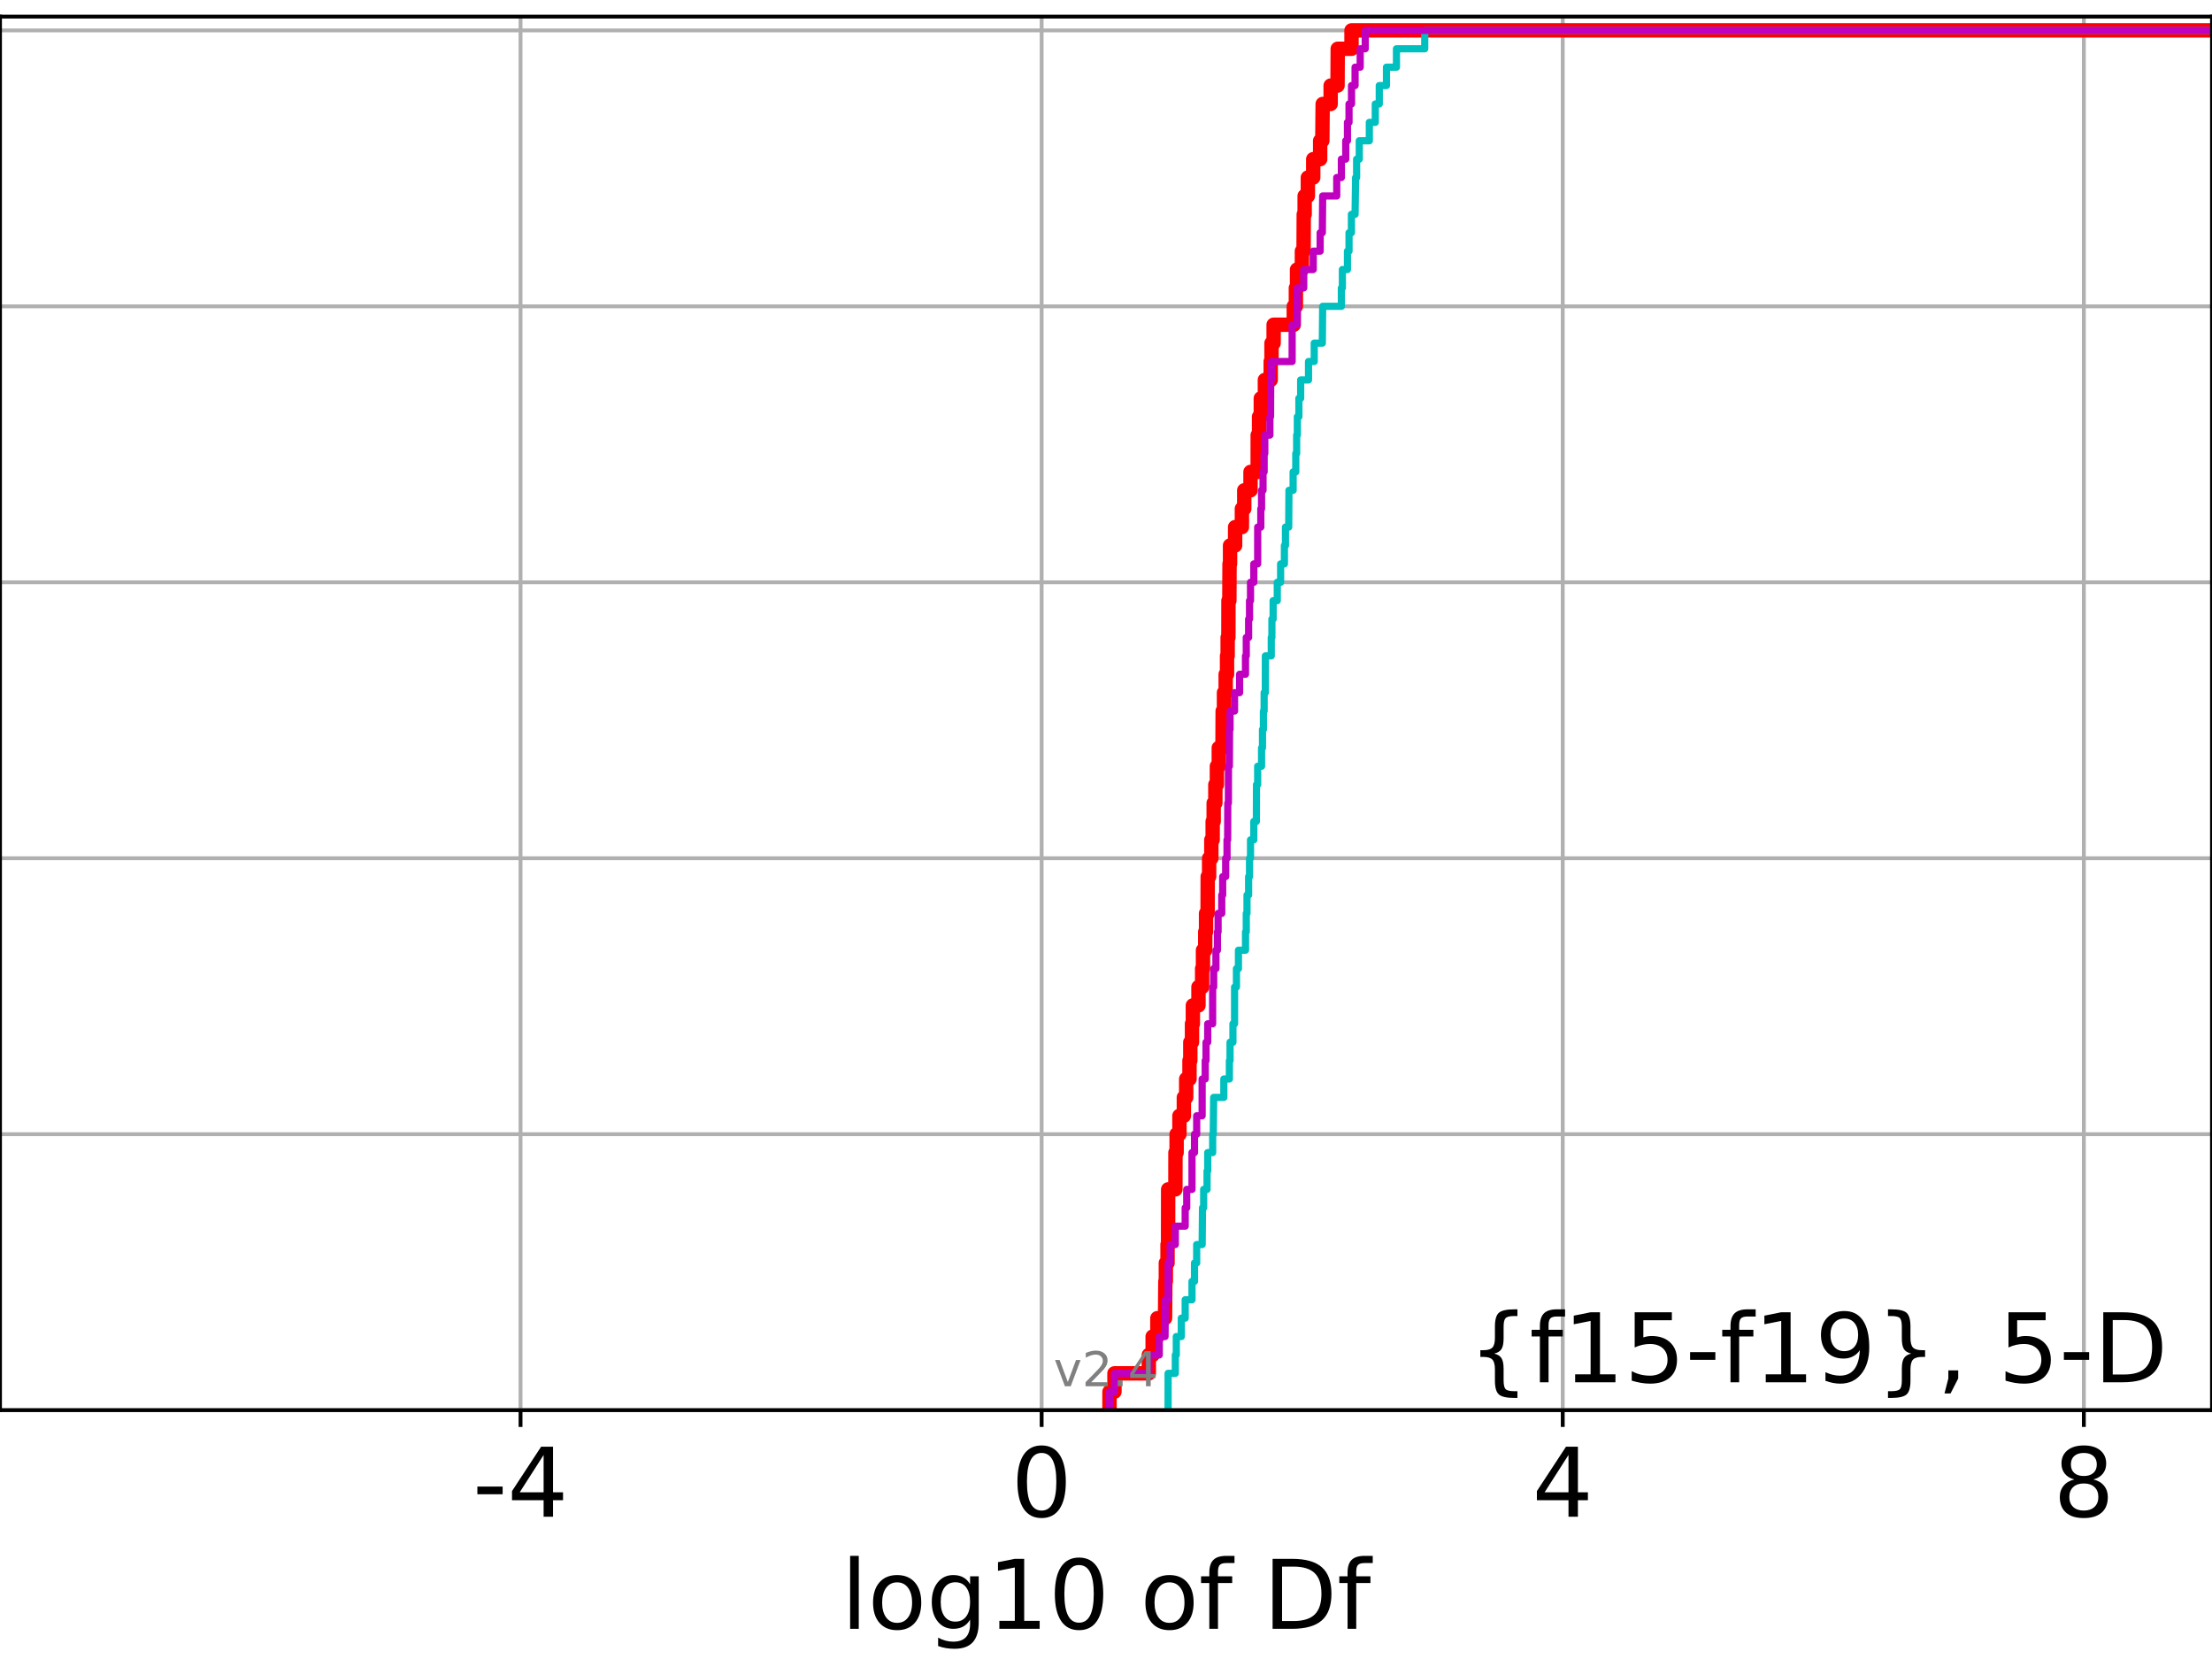 <?xml version="1.0" encoding="utf-8" standalone="no"?>
<!DOCTYPE svg PUBLIC "-//W3C//DTD SVG 1.1//EN"
  "http://www.w3.org/Graphics/SVG/1.1/DTD/svg11.dtd">
<!-- Created with matplotlib (https://matplotlib.org/) -->
<svg height="345.6pt" version="1.1" viewBox="0 0 460.8 345.6" width="460.8pt" xmlns="http://www.w3.org/2000/svg" xmlns:xlink="http://www.w3.org/1999/xlink">
 <defs>
  <style type="text/css">
*{stroke-linecap:butt;stroke-linejoin:round;}
  </style>
 </defs>
 <g id="figure_1">
  <g id="patch_1">
   <path d="M 0 345.6 
L 460.8 345.6 
L 460.8 0 
L 0 0 
z
" style="fill:#ffffff;"/>
  </g>
  <g id="axes_1">
   <g id="patch_2">
    <path d="M 0 293.76 
L 460.8 293.76 
L 460.8 3.456 
L 0 3.456 
z
" style="fill:#ffffff;"/>
   </g>
   <g id="matplotlib.axis_1">
    <g id="xtick_1">
     <g id="line2d_1">
      <path clip-path="url(#pbffcd84987)" d="M 108.438 293.76 
L 108.438 3.456 
" style="fill:none;stroke:#b0b0b0;stroke-linecap:square;stroke-width:0.8;"/>
     </g>
     <g id="line2d_2">
      <defs>
       <path d="M 0 0 
L 0 3.5 
" id="mc4f6061548" style="stroke:#000000;stroke-width:0.8;"/>
      </defs>
      <g>
       <use style="stroke:#000000;stroke-width:0.8;" x="108.438" xlink:href="#mc4f6061548" y="293.76"/>
      </g>
     </g>
     <g id="text_1">
      <!-- -4 -->
      <defs>
       <path d="M 4.891 31.391 
L 31.203 31.391 
L 31.203 23.391 
L 4.891 23.391 
z
" id="DejaVuSans-45"/>
       <path d="M 37.797 64.312 
L 12.891 25.391 
L 37.797 25.391 
z
M 35.203 72.906 
L 47.609 72.906 
L 47.609 25.391 
L 58.016 25.391 
L 58.016 17.188 
L 47.609 17.188 
L 47.609 0 
L 37.797 0 
L 37.797 17.188 
L 4.891 17.188 
L 4.891 26.703 
z
" id="DejaVuSans-52"/>
      </defs>
      <g transform="translate(98.468 315.957)scale(0.2 -0.2)">
       <use xlink:href="#DejaVuSans-45"/>
       <use x="36.084" xlink:href="#DejaVuSans-52"/>
      </g>
     </g>
    </g>
    <g id="xtick_2">
     <g id="line2d_3">
      <path clip-path="url(#pbffcd84987)" d="M 216.993 293.76 
L 216.993 3.456 
" style="fill:none;stroke:#b0b0b0;stroke-linecap:square;stroke-width:0.8;"/>
     </g>
     <g id="line2d_4">
      <g>
       <use style="stroke:#000000;stroke-width:0.8;" x="216.993" xlink:href="#mc4f6061548" y="293.76"/>
      </g>
     </g>
     <g id="text_2">
      <!-- 0 -->
      <defs>
       <path d="M 31.781 66.406 
Q 24.172 66.406 20.328 58.906 
Q 16.5 51.422 16.5 36.375 
Q 16.5 21.391 20.328 13.891 
Q 24.172 6.391 31.781 6.391 
Q 39.453 6.391 43.281 13.891 
Q 47.125 21.391 47.125 36.375 
Q 47.125 51.422 43.281 58.906 
Q 39.453 66.406 31.781 66.406 
z
M 31.781 74.219 
Q 44.047 74.219 50.516 64.516 
Q 56.984 54.828 56.984 36.375 
Q 56.984 17.969 50.516 8.266 
Q 44.047 -1.422 31.781 -1.422 
Q 19.531 -1.422 13.062 8.266 
Q 6.594 17.969 6.594 36.375 
Q 6.594 54.828 13.062 64.516 
Q 19.531 74.219 31.781 74.219 
z
" id="DejaVuSans-48"/>
      </defs>
      <g transform="translate(210.631 315.957)scale(0.2 -0.2)">
       <use xlink:href="#DejaVuSans-48"/>
      </g>
     </g>
    </g>
    <g id="xtick_3">
     <g id="line2d_5">
      <path clip-path="url(#pbffcd84987)" d="M 325.548 293.76 
L 325.548 3.456 
" style="fill:none;stroke:#b0b0b0;stroke-linecap:square;stroke-width:0.8;"/>
     </g>
     <g id="line2d_6">
      <g>
       <use style="stroke:#000000;stroke-width:0.8;" x="325.548" xlink:href="#mc4f6061548" y="293.76"/>
      </g>
     </g>
     <g id="text_3">
      <!-- 4 -->
      <g transform="translate(319.186 315.957)scale(0.2 -0.2)">
       <use xlink:href="#DejaVuSans-52"/>
      </g>
     </g>
    </g>
    <g id="xtick_4">
     <g id="line2d_7">
      <path clip-path="url(#pbffcd84987)" d="M 434.103 293.76 
L 434.103 3.456 
" style="fill:none;stroke:#b0b0b0;stroke-linecap:square;stroke-width:0.8;"/>
     </g>
     <g id="line2d_8">
      <g>
       <use style="stroke:#000000;stroke-width:0.8;" x="434.103" xlink:href="#mc4f6061548" y="293.76"/>
      </g>
     </g>
     <g id="text_4">
      <!-- 8 -->
      <defs>
       <path d="M 31.781 34.625 
Q 24.75 34.625 20.719 30.859 
Q 16.703 27.094 16.703 20.516 
Q 16.703 13.922 20.719 10.156 
Q 24.75 6.391 31.781 6.391 
Q 38.812 6.391 42.859 10.172 
Q 46.922 13.969 46.922 20.516 
Q 46.922 27.094 42.891 30.859 
Q 38.875 34.625 31.781 34.625 
z
M 21.922 38.812 
Q 15.578 40.375 12.031 44.719 
Q 8.5 49.078 8.5 55.328 
Q 8.5 64.062 14.719 69.141 
Q 20.953 74.219 31.781 74.219 
Q 42.672 74.219 48.875 69.141 
Q 55.078 64.062 55.078 55.328 
Q 55.078 49.078 51.531 44.719 
Q 48 40.375 41.703 38.812 
Q 48.828 37.156 52.797 32.312 
Q 56.781 27.484 56.781 20.516 
Q 56.781 9.906 50.312 4.234 
Q 43.844 -1.422 31.781 -1.422 
Q 19.734 -1.422 13.25 4.234 
Q 6.781 9.906 6.781 20.516 
Q 6.781 27.484 10.781 32.312 
Q 14.797 37.156 21.922 38.812 
z
M 18.312 54.391 
Q 18.312 48.734 21.844 45.562 
Q 25.391 42.391 31.781 42.391 
Q 38.141 42.391 41.719 45.562 
Q 45.312 48.734 45.312 54.391 
Q 45.312 60.062 41.719 63.234 
Q 38.141 66.406 31.781 66.406 
Q 25.391 66.406 21.844 63.234 
Q 18.312 60.062 18.312 54.391 
z
" id="DejaVuSans-56"/>
      </defs>
      <g transform="translate(427.741 315.957)scale(0.2 -0.2)">
       <use xlink:href="#DejaVuSans-56"/>
      </g>
     </g>
    </g>
    <g id="text_5">
     <!-- log10 of Df -->
     <defs>
      <path d="M 9.422 75.984 
L 18.406 75.984 
L 18.406 0 
L 9.422 0 
z
" id="DejaVuSans-108"/>
      <path d="M 30.609 48.391 
Q 23.391 48.391 19.188 42.75 
Q 14.984 37.109 14.984 27.297 
Q 14.984 17.484 19.156 11.844 
Q 23.344 6.203 30.609 6.203 
Q 37.797 6.203 41.984 11.859 
Q 46.188 17.531 46.188 27.297 
Q 46.188 37.016 41.984 42.703 
Q 37.797 48.391 30.609 48.391 
z
M 30.609 56 
Q 42.328 56 49.016 48.375 
Q 55.719 40.766 55.719 27.297 
Q 55.719 13.875 49.016 6.219 
Q 42.328 -1.422 30.609 -1.422 
Q 18.844 -1.422 12.172 6.219 
Q 5.516 13.875 5.516 27.297 
Q 5.516 40.766 12.172 48.375 
Q 18.844 56 30.609 56 
z
" id="DejaVuSans-111"/>
      <path d="M 45.406 27.984 
Q 45.406 37.75 41.375 43.109 
Q 37.359 48.484 30.078 48.484 
Q 22.859 48.484 18.828 43.109 
Q 14.797 37.75 14.797 27.984 
Q 14.797 18.266 18.828 12.891 
Q 22.859 7.516 30.078 7.516 
Q 37.359 7.516 41.375 12.891 
Q 45.406 18.266 45.406 27.984 
z
M 54.391 6.781 
Q 54.391 -7.172 48.188 -13.984 
Q 42 -20.797 29.203 -20.797 
Q 24.469 -20.797 20.266 -20.094 
Q 16.062 -19.391 12.109 -17.922 
L 12.109 -9.188 
Q 16.062 -11.328 19.922 -12.344 
Q 23.781 -13.375 27.781 -13.375 
Q 36.625 -13.375 41.016 -8.766 
Q 45.406 -4.156 45.406 5.172 
L 45.406 9.625 
Q 42.625 4.781 38.281 2.391 
Q 33.938 0 27.875 0 
Q 17.828 0 11.672 7.656 
Q 5.516 15.328 5.516 27.984 
Q 5.516 40.672 11.672 48.328 
Q 17.828 56 27.875 56 
Q 33.938 56 38.281 53.609 
Q 42.625 51.219 45.406 46.391 
L 45.406 54.688 
L 54.391 54.688 
z
" id="DejaVuSans-103"/>
      <path d="M 12.406 8.297 
L 28.516 8.297 
L 28.516 63.922 
L 10.984 60.406 
L 10.984 69.391 
L 28.422 72.906 
L 38.281 72.906 
L 38.281 8.297 
L 54.391 8.297 
L 54.391 0 
L 12.406 0 
z
" id="DejaVuSans-49"/>
      <path id="DejaVuSans-32"/>
      <path d="M 37.109 75.984 
L 37.109 68.5 
L 28.516 68.5 
Q 23.688 68.5 21.797 66.547 
Q 19.922 64.594 19.922 59.516 
L 19.922 54.688 
L 34.719 54.688 
L 34.719 47.703 
L 19.922 47.703 
L 19.922 0 
L 10.891 0 
L 10.891 47.703 
L 2.297 47.703 
L 2.297 54.688 
L 10.891 54.688 
L 10.891 58.5 
Q 10.891 67.625 15.141 71.797 
Q 19.391 75.984 28.609 75.984 
z
" id="DejaVuSans-102"/>
      <path d="M 19.672 64.797 
L 19.672 8.109 
L 31.594 8.109 
Q 46.688 8.109 53.688 14.938 
Q 60.688 21.781 60.688 36.531 
Q 60.688 51.172 53.688 57.984 
Q 46.688 64.797 31.594 64.797 
z
M 9.812 72.906 
L 30.078 72.906 
Q 51.266 72.906 61.172 64.094 
Q 71.094 55.281 71.094 36.531 
Q 71.094 17.672 61.125 8.828 
Q 51.172 0 30.078 0 
L 9.812 0 
z
" id="DejaVuSans-68"/>
     </defs>
     <g transform="translate(175.214 339.313)scale(0.2 -0.2)">
      <use xlink:href="#DejaVuSans-108"/>
      <use x="27.783" xlink:href="#DejaVuSans-111"/>
      <use x="88.965" xlink:href="#DejaVuSans-103"/>
      <use x="152.441" xlink:href="#DejaVuSans-49"/>
      <use x="216.064" xlink:href="#DejaVuSans-48"/>
      <use x="279.688" xlink:href="#DejaVuSans-32"/>
      <use x="311.475" xlink:href="#DejaVuSans-111"/>
      <use x="372.656" xlink:href="#DejaVuSans-102"/>
      <use x="407.861" xlink:href="#DejaVuSans-32"/>
      <use x="439.648" xlink:href="#DejaVuSans-68"/>
      <use x="516.65" xlink:href="#DejaVuSans-102"/>
     </g>
    </g>
   </g>
   <g id="matplotlib.axis_2">
    <g id="ytick_1">
     <g id="line2d_9">
      <path clip-path="url(#pbffcd84987)" d="M 0 293.76 
L 460.8 293.76 
" style="fill:none;stroke:#b0b0b0;stroke-linecap:square;stroke-width:0.8;"/>
     </g>
     <g id="line2d_10">
      <defs>
       <path d="M 0 0 
L -3.5 0 
" id="mc36b3efa20" style="stroke:#000000;stroke-width:0.8;"/>
      </defs>
      <g>
       <use style="stroke:#000000;stroke-width:0.8;" x="0" xlink:href="#mc36b3efa20" y="293.76"/>
      </g>
     </g>
    </g>
    <g id="ytick_2">
     <g id="line2d_11">
      <path clip-path="url(#pbffcd84987)" d="M 0 236.274 
L 460.8 236.274 
" style="fill:none;stroke:#b0b0b0;stroke-linecap:square;stroke-width:0.8;"/>
     </g>
     <g id="line2d_12">
      <g>
       <use style="stroke:#000000;stroke-width:0.8;" x="0" xlink:href="#mc36b3efa20" y="236.274"/>
      </g>
     </g>
    </g>
    <g id="ytick_3">
     <g id="line2d_13">
      <path clip-path="url(#pbffcd84987)" d="M 0 178.788 
L 460.8 178.788 
" style="fill:none;stroke:#b0b0b0;stroke-linecap:square;stroke-width:0.8;"/>
     </g>
     <g id="line2d_14">
      <g>
       <use style="stroke:#000000;stroke-width:0.8;" x="0" xlink:href="#mc36b3efa20" y="178.788"/>
      </g>
     </g>
    </g>
    <g id="ytick_4">
     <g id="line2d_15">
      <path clip-path="url(#pbffcd84987)" d="M 0 121.302 
L 460.8 121.302 
" style="fill:none;stroke:#b0b0b0;stroke-linecap:square;stroke-width:0.8;"/>
     </g>
     <g id="line2d_16">
      <g>
       <use style="stroke:#000000;stroke-width:0.8;" x="0" xlink:href="#mc36b3efa20" y="121.302"/>
      </g>
     </g>
    </g>
    <g id="ytick_5">
     <g id="line2d_17">
      <path clip-path="url(#pbffcd84987)" d="M 0 63.816 
L 460.8 63.816 
" style="fill:none;stroke:#b0b0b0;stroke-linecap:square;stroke-width:0.8;"/>
     </g>
     <g id="line2d_18">
      <g>
       <use style="stroke:#000000;stroke-width:0.8;" x="0" xlink:href="#mc36b3efa20" y="63.816"/>
      </g>
     </g>
    </g>
    <g id="ytick_6">
     <g id="line2d_19">
      <path clip-path="url(#pbffcd84987)" d="M 0 6.33 
L 460.8 6.33 
" style="fill:none;stroke:#b0b0b0;stroke-linecap:square;stroke-width:0.8;"/>
     </g>
     <g id="line2d_20">
      <g>
       <use style="stroke:#000000;stroke-width:0.8;" x="0" xlink:href="#mc36b3efa20" y="6.33"/>
      </g>
     </g>
    </g>
   </g>
   <g id="line2d_21">
    <path clip-path="url(#pbffcd84987)" d="M 231.129 293.76 
L 231.129 289.928 
L 232.163 289.928 
L 232.163 286.095 
L 239.32 286.095 
L 239.32 282.263 
L 240.118 282.263 
L 240.118 278.43 
L 241.104 278.43 
L 241.104 274.598 
L 242.699 274.598 
L 242.765 266.933 
L 242.867 266.933 
L 242.867 263.101 
L 243.22 263.101 
L 243.22 259.268 
L 243.333 259.268 
L 243.349 247.771 
L 244.856 247.771 
L 244.869 240.106 
L 245.11 240.106 
L 245.11 236.274 
L 245.7 236.274 
L 245.7 232.442 
L 246.62 232.442 
L 246.62 228.609 
L 247.105 228.609 
L 247.105 224.777 
L 247.792 224.777 
L 247.792 220.944 
L 247.964 220.944 
L 247.964 217.112 
L 248.315 217.112 
L 248.315 213.28 
L 248.496 213.28 
L 248.496 209.447 
L 249.662 209.447 
L 249.662 205.615 
L 250.429 205.615 
L 250.429 201.782 
L 250.604 201.782 
L 250.604 197.95 
L 251.072 197.95 
L 251.072 194.118 
L 251.242 194.118 
L 251.242 190.285 
L 251.568 190.285 
L 251.591 182.621 
L 251.885 182.621 
L 251.885 178.788 
L 252.343 178.788 
L 252.343 174.956 
L 252.62 174.956 
L 252.62 171.123 
L 252.831 171.123 
L 252.831 167.291 
L 253.181 167.291 
L 253.181 163.459 
L 253.502 163.459 
L 253.502 159.626 
L 253.894 159.626 
L 253.894 155.794 
L 254.667 155.794 
L 254.706 148.129 
L 254.978 148.129 
L 254.978 144.297 
L 255.331 144.297 
L 255.331 140.464 
L 255.612 140.464 
L 255.612 136.632 
L 255.743 136.632 
L 255.743 132.799 
L 255.897 132.799 
L 255.91 125.135 
L 256.1 125.135 
L 256.136 117.47 
L 256.241 117.47 
L 256.241 113.637 
L 257.298 113.637 
L 257.298 109.805 
L 258.709 109.805 
L 258.709 105.973 
L 259.199 105.973 
L 259.199 102.14 
L 260.505 102.14 
L 260.505 98.308 
L 261.996 98.308 
L 262.003 90.643 
L 262.286 90.643 
L 262.286 86.811 
L 262.652 86.811 
L 262.652 82.978 
L 263.501 82.978 
L 263.501 79.146 
L 264.713 79.146 
L 264.713 75.313 
L 264.879 75.313 
L 264.879 71.481 
L 265.321 71.481 
L 265.321 67.649 
L 269.521 67.649 
L 269.521 63.816 
L 269.955 63.816 
L 269.955 59.984 
L 270.198 59.984 
L 270.198 56.151 
L 271.209 56.151 
L 271.209 52.319 
L 271.555 52.319 
L 271.596 44.654 
L 271.783 44.654 
L 271.783 40.822 
L 272.452 40.822 
L 272.452 36.989 
L 273.571 36.989 
L 273.571 33.157 
L 275.013 33.157 
L 275.013 29.325 
L 275.465 29.325 
L 275.538 21.66 
L 277.201 21.66 
L 277.201 17.827 
L 278.632 17.827 
L 278.675 10.163 
L 281.546 10.163 
L 281.546 6.33 
L 281.546 6.33 
L 460.8 6.33 
L 460.8 6.33 
" style="fill:none;stroke:#ff0000;stroke-linecap:square;stroke-width:3;"/>
   </g>
   <g id="line2d_22">
    <path clip-path="url(#pbffcd84987)" d="M 243.333 293.76 
L 243.338 286.095 
L 244.842 286.095 
L 244.842 282.263 
L 245.045 282.263 
L 245.045 278.43 
L 246.087 278.43 
L 246.087 274.598 
L 246.897 274.598 
L 246.897 270.766 
L 248.316 270.766 
L 248.316 266.933 
L 248.836 266.933 
L 248.836 263.101 
L 249.292 263.101 
L 249.292 259.268 
L 250.429 259.268 
L 250.506 251.604 
L 250.744 251.604 
L 250.744 247.771 
L 251.45 247.771 
L 251.45 243.939 
L 251.591 243.939 
L 251.591 240.106 
L 252.62 240.106 
L 252.62 236.274 
L 252.743 236.274 
L 252.831 228.609 
L 254.946 228.609 
L 254.946 224.777 
L 256.103 224.777 
L 256.103 220.944 
L 256.241 220.944 
L 256.241 217.112 
L 256.844 217.112 
L 256.844 213.28 
L 257.181 213.28 
L 257.188 205.615 
L 257.577 205.615 
L 257.577 201.782 
L 257.992 201.782 
L 257.992 197.95 
L 259.465 197.95 
L 259.465 194.118 
L 259.621 194.118 
L 259.621 190.285 
L 259.773 190.285 
L 259.773 186.453 
L 260.109 186.453 
L 260.109 182.621 
L 260.298 182.621 
L 260.298 178.788 
L 260.505 178.788 
L 260.505 174.956 
L 261.192 174.956 
L 261.192 171.123 
L 261.729 171.123 
L 261.754 163.459 
L 261.996 163.459 
L 261.996 159.626 
L 262.805 159.626 
L 262.805 155.794 
L 263.001 155.794 
L 263.001 151.961 
L 263.192 151.961 
L 263.192 148.129 
L 263.343 148.129 
L 263.343 144.297 
L 263.593 144.297 
L 263.602 136.632 
L 264.829 136.632 
L 264.829 132.799 
L 264.959 132.799 
L 264.959 128.967 
L 265.217 128.967 
L 265.217 125.135 
L 266.08 125.135 
L 266.08 121.302 
L 266.776 121.302 
L 266.776 117.47 
L 267.566 117.47 
L 267.566 113.637 
L 267.787 113.637 
L 267.787 109.805 
L 268.462 109.805 
L 268.513 102.14 
L 269.383 102.14 
L 269.383 98.308 
L 269.937 98.308 
L 269.937 94.475 
L 270.118 94.475 
L 270.118 90.643 
L 270.259 90.643 
L 270.259 86.811 
L 270.582 86.811 
L 270.582 82.978 
L 270.952 82.978 
L 270.952 79.146 
L 272.589 79.146 
L 272.589 75.313 
L 273.778 75.313 
L 273.778 71.481 
L 275.465 71.481 
L 275.538 63.816 
L 279.434 63.816 
L 279.434 59.984 
L 279.643 59.984 
L 279.643 56.151 
L 280.699 56.151 
L 280.699 52.319 
L 281.027 52.319 
L 281.027 48.487 
L 281.523 48.487 
L 281.523 44.654 
L 282.288 44.654 
L 282.399 36.989 
L 282.609 36.989 
L 282.609 33.157 
L 283.16 33.157 
L 283.16 29.325 
L 285.257 29.325 
L 285.257 25.492 
L 286.497 25.492 
L 286.497 21.66 
L 287.327 21.66 
L 287.327 17.827 
L 288.826 17.827 
L 288.826 13.995 
L 290.909 13.995 
L 290.909 10.163 
L 296.798 10.163 
L 296.798 6.33 
L 296.798 6.33 
L 460.8 6.33 
L 460.8 6.33 
" style="fill:none;stroke:#00bfbf;stroke-linecap:square;stroke-width:1.5;"/>
   </g>
   <g id="line2d_23">
    <path clip-path="url(#pbffcd84987)" d="M 231.129 293.76 
L 231.129 289.928 
L 232.163 289.928 
L 232.163 286.095 
L 239.32 286.095 
L 239.32 282.263 
L 241.499 282.263 
L 241.499 278.43 
L 242.699 278.43 
L 242.765 270.766 
L 243.333 270.766 
L 243.338 263.101 
L 243.767 263.101 
L 243.767 259.268 
L 244.842 259.268 
L 244.842 255.436 
L 246.897 255.436 
L 246.897 251.604 
L 247.216 251.604 
L 247.216 247.771 
L 248.315 247.771 
L 248.316 240.106 
L 248.836 240.106 
L 248.836 236.274 
L 249.292 236.274 
L 249.292 232.442 
L 250.425 232.442 
L 250.429 224.777 
L 251.072 224.777 
L 251.072 220.944 
L 251.242 220.944 
L 251.242 217.112 
L 251.591 217.112 
L 251.591 213.28 
L 252.615 213.28 
L 252.62 205.615 
L 252.831 205.615 
L 252.831 201.782 
L 253.301 201.782 
L 253.301 197.95 
L 253.612 197.95 
L 253.612 194.118 
L 253.751 194.118 
L 253.751 190.285 
L 254.51 190.285 
L 254.51 186.453 
L 254.706 186.453 
L 254.706 182.621 
L 255.331 182.621 
L 255.331 178.788 
L 255.612 178.788 
L 255.612 174.956 
L 255.743 174.956 
L 255.77 167.291 
L 255.897 167.291 
L 255.911 159.626 
L 256.1 159.626 
L 256.136 151.961 
L 256.241 151.961 
L 256.241 148.129 
L 257.181 148.129 
L 257.181 144.297 
L 258.231 144.297 
L 258.231 140.464 
L 259.457 140.464 
L 259.457 136.632 
L 259.621 136.632 
L 259.621 132.799 
L 260.109 132.799 
L 260.109 128.967 
L 260.298 128.967 
L 260.298 125.135 
L 260.505 125.135 
L 260.505 121.302 
L 261.192 121.302 
L 261.192 117.47 
L 261.996 117.47 
L 262.003 109.805 
L 262.652 109.805 
L 262.652 105.973 
L 262.805 105.973 
L 262.805 102.14 
L 263.114 102.14 
L 263.114 98.308 
L 263.343 98.308 
L 263.343 94.475 
L 263.482 94.475 
L 263.482 90.643 
L 264.541 90.643 
L 264.541 86.811 
L 264.678 86.811 
L 264.713 79.146 
L 264.879 79.146 
L 264.879 75.313 
L 269.176 75.313 
L 269.18 67.649 
L 270.198 67.649 
L 270.249 59.984 
L 271.596 59.984 
L 271.596 56.151 
L 273.571 56.151 
L 273.571 52.319 
L 275.013 52.319 
L 275.013 48.487 
L 275.465 48.487 
L 275.538 40.822 
L 278.467 40.822 
L 278.467 36.989 
L 279.434 36.989 
L 279.434 33.157 
L 280.345 33.157 
L 280.345 29.325 
L 280.699 29.325 
L 280.699 25.492 
L 281.027 25.492 
L 281.027 21.66 
L 281.546 21.66 
L 281.546 17.827 
L 282.288 17.827 
L 282.288 13.995 
L 283.353 13.995 
L 283.353 10.163 
L 284.405 10.163 
L 284.405 6.33 
L 284.405 6.33 
L 460.8 6.33 
L 460.8 6.33 
" style="fill:none;stroke:#bf00bf;stroke-linecap:square;stroke-width:1.5;"/>
   </g>
   <g id="patch_3">
    <path d="M 0 293.76 
L 0 3.456 
" style="fill:none;stroke:#000000;stroke-linecap:square;stroke-linejoin:miter;stroke-width:0.8;"/>
   </g>
   <g id="patch_4">
    <path d="M 460.8 293.76 
L 460.8 3.456 
" style="fill:none;stroke:#000000;stroke-linecap:square;stroke-linejoin:miter;stroke-width:0.8;"/>
   </g>
   <g id="patch_5">
    <path d="M 0 293.76 
L 460.8 293.76 
" style="fill:none;stroke:#000000;stroke-linecap:square;stroke-linejoin:miter;stroke-width:0.8;"/>
   </g>
   <g id="patch_6">
    <path d="M 0 3.456 
L 460.8 3.456 
" style="fill:none;stroke:#000000;stroke-linecap:square;stroke-linejoin:miter;stroke-width:0.8;"/>
   </g>
   <g id="text_6">
    <!-- {f15-f19}, 5-D -->
    <defs>
     <path d="M 51.125 -9.281 
L 51.125 -16.312 
L 48.094 -16.312 
Q 35.938 -16.312 31.812 -12.688 
Q 27.688 -9.078 27.688 1.703 
L 27.688 13.375 
Q 27.688 20.75 25.047 23.578 
Q 22.406 26.422 15.484 26.422 
L 12.5 26.422 
L 12.5 33.406 
L 15.484 33.406 
Q 22.469 33.406 25.078 36.203 
Q 27.688 39.016 27.688 46.297 
L 27.688 58.016 
Q 27.688 68.797 31.812 72.391 
Q 35.938 75.984 48.094 75.984 
L 51.125 75.984 
L 51.125 69 
L 47.797 69 
Q 40.922 69 38.812 66.844 
Q 36.719 64.703 36.719 57.812 
L 36.719 45.703 
Q 36.719 38.031 34.5 34.562 
Q 32.281 31.109 26.906 29.891 
Q 32.328 28.562 34.516 25.094 
Q 36.719 21.625 36.719 14.016 
L 36.719 1.906 
Q 36.719 -4.984 38.812 -7.125 
Q 40.922 -9.281 47.797 -9.281 
z
" id="DejaVuSans-123"/>
     <path d="M 10.797 72.906 
L 49.516 72.906 
L 49.516 64.594 
L 19.828 64.594 
L 19.828 46.734 
Q 21.969 47.469 24.109 47.828 
Q 26.266 48.188 28.422 48.188 
Q 40.625 48.188 47.75 41.5 
Q 54.891 34.812 54.891 23.391 
Q 54.891 11.625 47.562 5.094 
Q 40.234 -1.422 26.906 -1.422 
Q 22.312 -1.422 17.547 -0.641 
Q 12.797 0.141 7.719 1.703 
L 7.719 11.625 
Q 12.109 9.234 16.797 8.062 
Q 21.484 6.891 26.703 6.891 
Q 35.156 6.891 40.078 11.328 
Q 45.016 15.766 45.016 23.391 
Q 45.016 31 40.078 35.438 
Q 35.156 39.891 26.703 39.891 
Q 22.75 39.891 18.812 39.016 
Q 14.891 38.141 10.797 36.281 
z
" id="DejaVuSans-53"/>
     <path d="M 10.984 1.516 
L 10.984 10.5 
Q 14.703 8.734 18.5 7.812 
Q 22.312 6.891 25.984 6.891 
Q 35.75 6.891 40.891 13.453 
Q 46.047 20.016 46.781 33.406 
Q 43.953 29.203 39.594 26.953 
Q 35.25 24.703 29.984 24.703 
Q 19.047 24.703 12.672 31.312 
Q 6.297 37.938 6.297 49.422 
Q 6.297 60.641 12.938 67.422 
Q 19.578 74.219 30.609 74.219 
Q 43.266 74.219 49.922 64.516 
Q 56.594 54.828 56.594 36.375 
Q 56.594 19.141 48.406 8.859 
Q 40.234 -1.422 26.422 -1.422 
Q 22.703 -1.422 18.891 -0.688 
Q 15.094 0.047 10.984 1.516 
z
M 30.609 32.422 
Q 37.25 32.422 41.125 36.953 
Q 45.016 41.5 45.016 49.422 
Q 45.016 57.281 41.125 61.844 
Q 37.25 66.406 30.609 66.406 
Q 23.969 66.406 20.094 61.844 
Q 16.219 57.281 16.219 49.422 
Q 16.219 41.5 20.094 36.953 
Q 23.969 32.422 30.609 32.422 
z
" id="DejaVuSans-57"/>
     <path d="M 12.5 -9.281 
L 15.922 -9.281 
Q 22.75 -9.281 24.828 -7.172 
Q 26.906 -5.078 26.906 1.906 
L 26.906 14.016 
Q 26.906 21.625 29.094 25.094 
Q 31.297 28.562 36.719 29.891 
Q 31.297 31.109 29.094 34.562 
Q 26.906 38.031 26.906 45.703 
L 26.906 57.812 
Q 26.906 64.75 24.828 66.875 
Q 22.75 69 15.922 69 
L 12.5 69 
L 12.5 75.984 
L 15.578 75.984 
Q 27.734 75.984 31.812 72.391 
Q 35.891 68.797 35.891 58.016 
L 35.891 46.297 
Q 35.891 39.016 38.516 36.203 
Q 41.156 33.406 48.094 33.406 
L 51.125 33.406 
L 51.125 26.422 
L 48.094 26.422 
Q 41.156 26.422 38.516 23.578 
Q 35.891 20.75 35.891 13.375 
L 35.891 1.703 
Q 35.891 -9.078 31.812 -12.688 
Q 27.734 -16.312 15.578 -16.312 
L 12.5 -16.312 
z
" id="DejaVuSans-125"/>
     <path d="M 11.719 12.406 
L 22.016 12.406 
L 22.016 4 
L 14.016 -11.625 
L 7.719 -11.625 
L 11.719 4 
z
" id="DejaVuSans-44"/>
    </defs>
    <g transform="translate(305.884 287.954)scale(0.2 -0.2)">
     <use xlink:href="#DejaVuSans-123"/>
     <use x="63.623" xlink:href="#DejaVuSans-102"/>
     <use x="98.828" xlink:href="#DejaVuSans-49"/>
     <use x="162.451" xlink:href="#DejaVuSans-53"/>
     <use x="226.074" xlink:href="#DejaVuSans-45"/>
     <use x="262.158" xlink:href="#DejaVuSans-102"/>
     <use x="297.363" xlink:href="#DejaVuSans-49"/>
     <use x="360.986" xlink:href="#DejaVuSans-57"/>
     <use x="424.609" xlink:href="#DejaVuSans-125"/>
     <use x="488.232" xlink:href="#DejaVuSans-44"/>
     <use x="520.02" xlink:href="#DejaVuSans-32"/>
     <use x="551.807" xlink:href="#DejaVuSans-53"/>
     <use x="615.43" xlink:href="#DejaVuSans-45"/>
     <use x="651.514" xlink:href="#DejaVuSans-68"/>
    </g>
   </g>
   <g id="text_7">
    <!-- v2.4 -->
    <defs>
     <path d="M 2.984 54.688 
L 12.5 54.688 
L 29.594 8.797 
L 46.688 54.688 
L 56.203 54.688 
L 35.688 0 
L 23.484 0 
z
" id="DejaVuSans-118"/>
     <path d="M 19.188 8.297 
L 53.609 8.297 
L 53.609 0 
L 7.328 0 
L 7.328 8.297 
Q 12.938 14.109 22.625 23.891 
Q 32.328 33.688 34.812 36.531 
Q 39.547 41.844 41.422 45.531 
Q 43.312 49.219 43.312 52.781 
Q 43.312 58.594 39.234 62.25 
Q 35.156 65.922 28.609 65.922 
Q 23.969 65.922 18.812 64.312 
Q 13.672 62.703 7.812 59.422 
L 7.812 69.391 
Q 13.766 71.781 18.938 73 
Q 24.125 74.219 28.422 74.219 
Q 39.75 74.219 46.484 68.547 
Q 53.219 62.891 53.219 53.422 
Q 53.219 48.922 51.531 44.891 
Q 49.859 40.875 45.406 35.406 
Q 44.188 33.984 37.641 27.219 
Q 31.109 20.453 19.188 8.297 
z
" id="DejaVuSans-50"/>
     <path d="M 10.688 12.406 
L 21 12.406 
L 21 0 
L 10.688 0 
z
" id="DejaVuSans-46"/>
    </defs>
    <g style="fill:#808080;" transform="translate(219.489 288.777)scale(0.1 -0.1)">
     <use xlink:href="#DejaVuSans-118"/>
     <use x="59.18" xlink:href="#DejaVuSans-50"/>
     <use x="122.803" xlink:href="#DejaVuSans-46"/>
     <use x="154.59" xlink:href="#DejaVuSans-52"/>
    </g>
   </g>
  </g>
 </g>
 <defs>
  <clipPath id="pbffcd84987">
   <rect height="290.304" width="460.8" x="0" y="3.456"/>
  </clipPath>
 </defs>
</svg>
